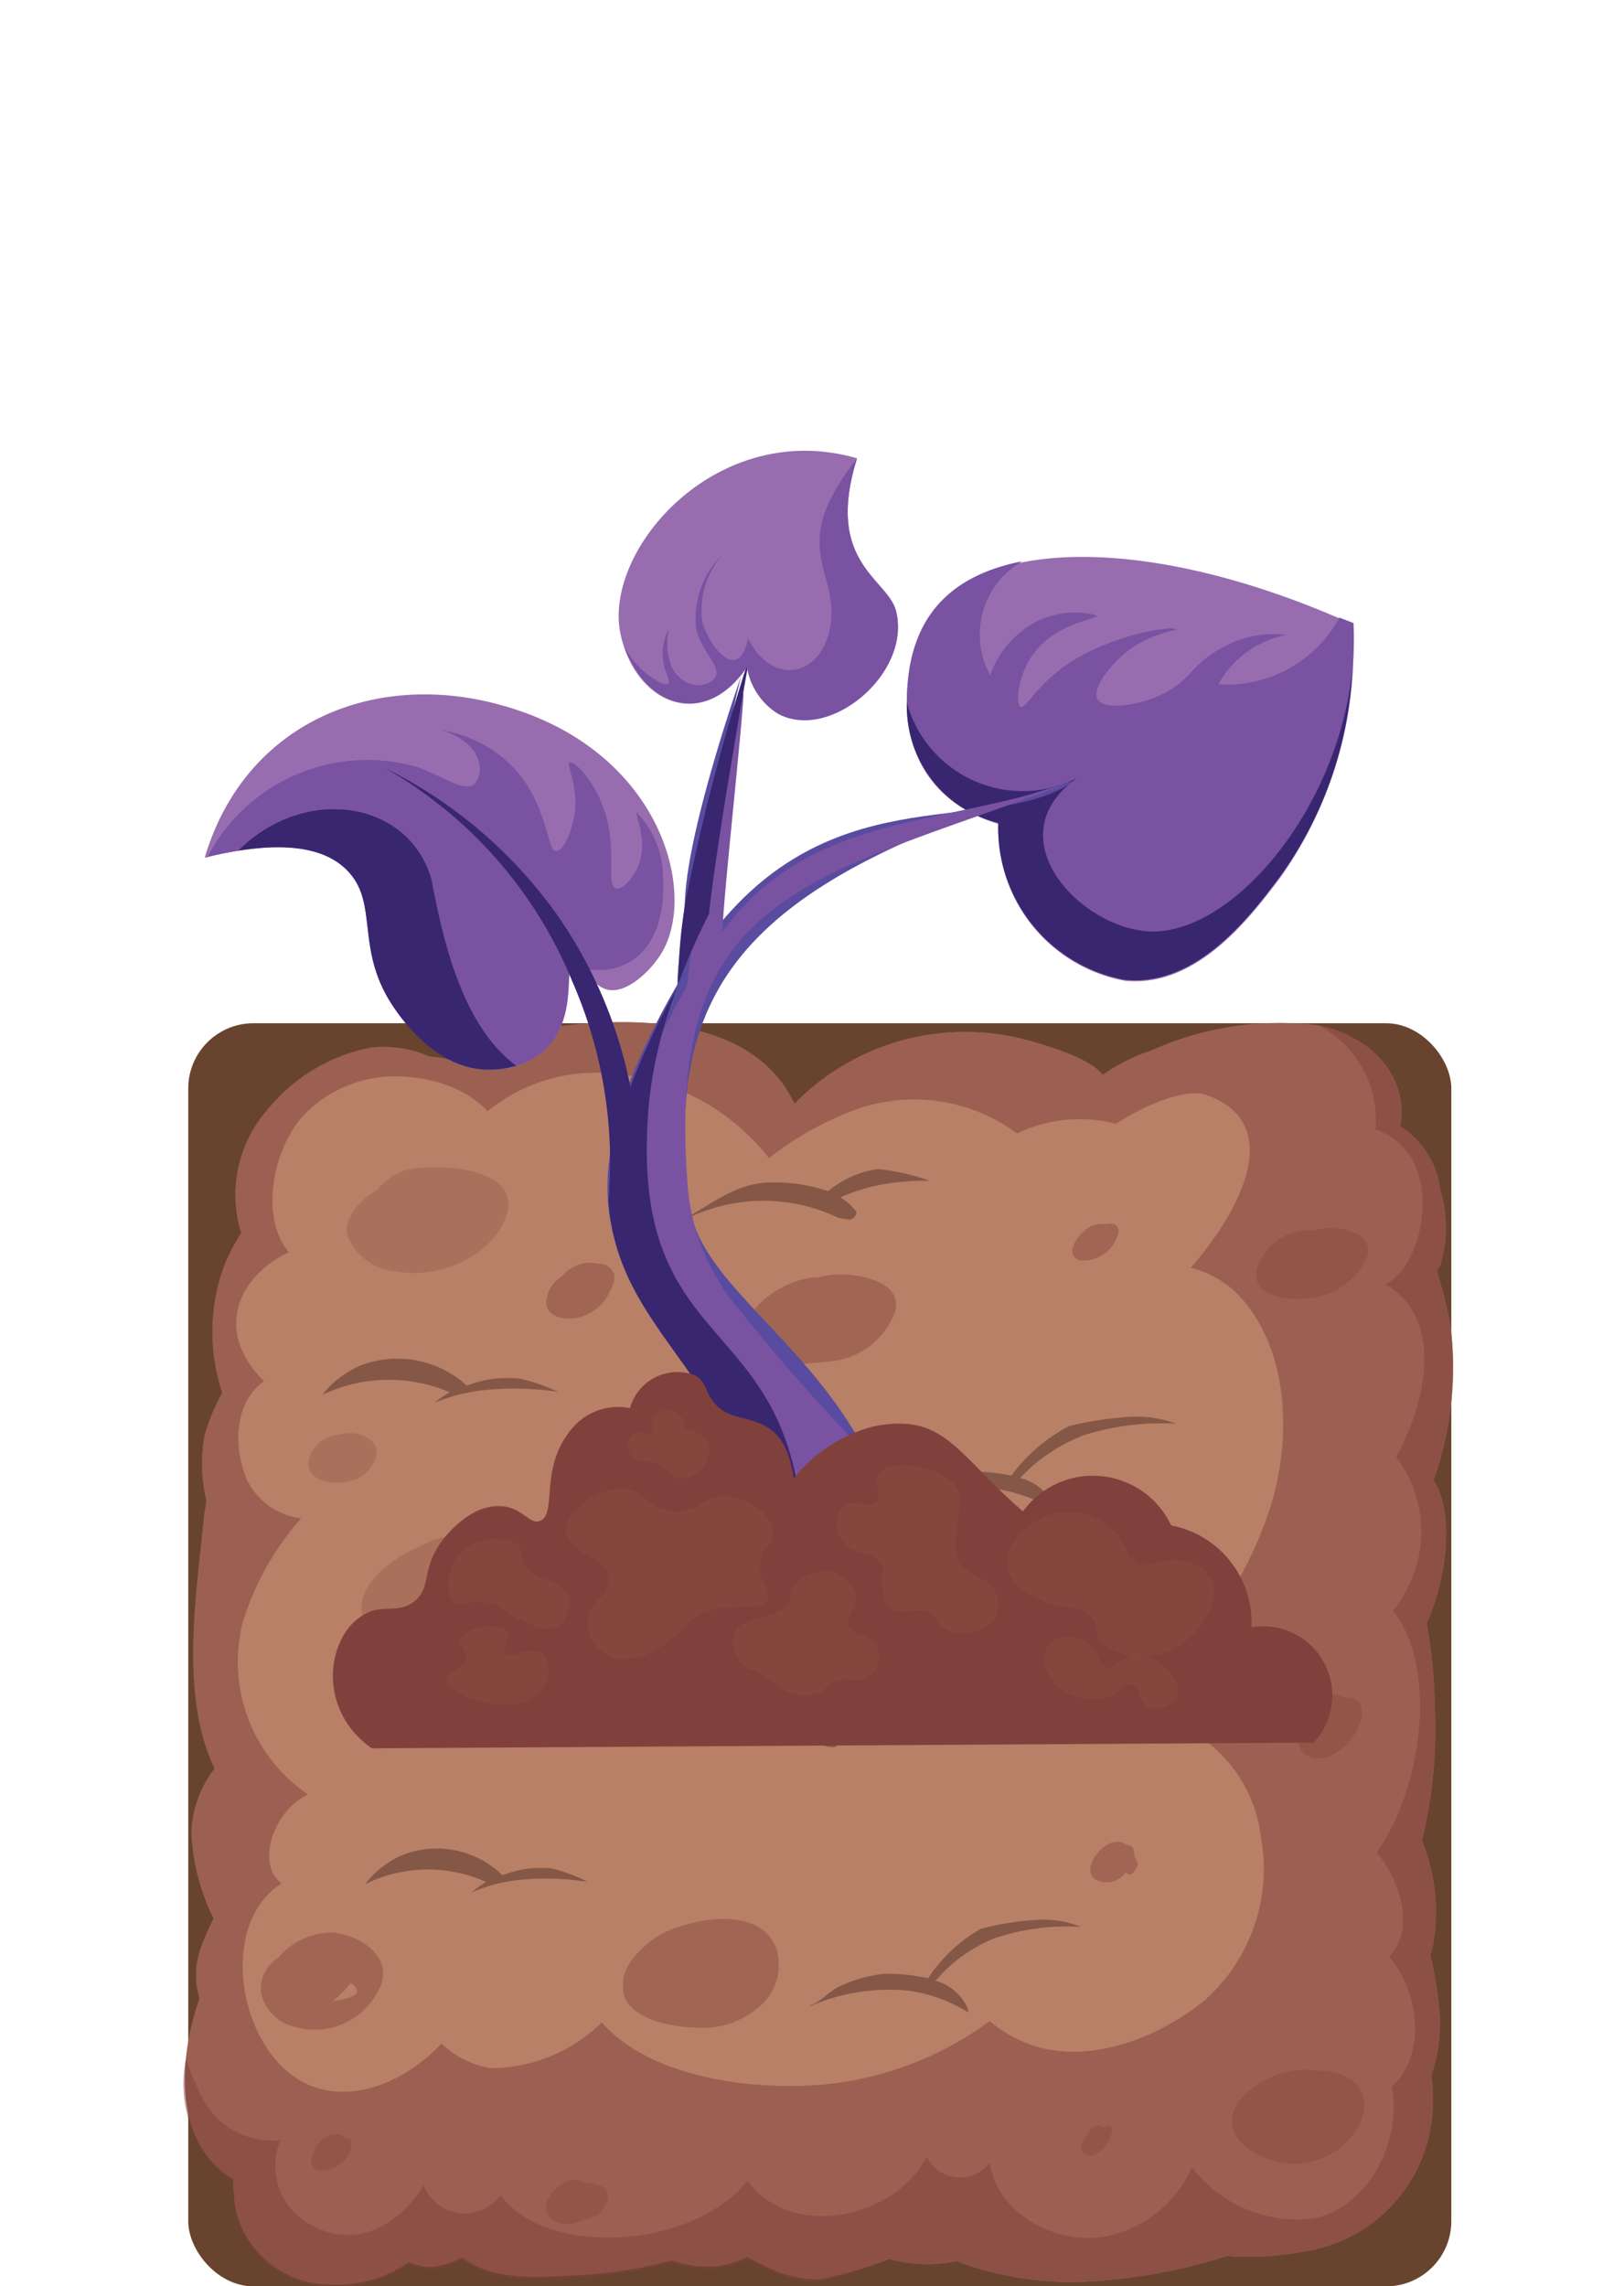 <svg xmlns="http://www.w3.org/2000/svg" viewBox="0 0 65.74 92.54"><defs><style>.cls-1{isolation:isolate;}.cls-2{fill:#68442e;}.cls-3{fill:#b78067;}.cls-13,.cls-4{fill:#80413c;}.cls-4,.cls-6,.cls-7,.cls-8{opacity:0.5;}.cls-4,.cls-5,.cls-6,.cls-8{mix-blend-mode:multiply;}.cls-5,.cls-6,.cls-7{fill:#8a4c41;}.cls-5{opacity:0.3;}.cls-7{mix-blend-mode:screen;}.cls-8{fill:#542f27;}.cls-9{fill:#986daf;}.cls-10{fill:#392670;}.cls-11{fill:#7952a2;}.cls-12{fill:#594b9f;}</style></defs><g class="cls-1"><g id="Layer_1" data-name="Layer 1"><rect class="cls-2" x="7.62" y="41.42" width="51.13" height="51.13" rx="2.64"/><path class="cls-3" d="M58.27,81.48a13.93,13.93,0,0,0-.37-2.33,3.53,3.53,0,0,0,.13-.54,7.71,7.71,0,0,0-.3-3.65,4.49,4.49,0,0,0-.17-.44,19.12,19.12,0,0,0,.52-5.43,20.8,20.8,0,0,0-.33-3.37c.85-1.9,1.12-4.52.28-5.8a13.64,13.64,0,0,0,.67-6.38c-.14-.69-.32-1.39-.53-2.07,0-.08.09-.16.13-.25a5.24,5.24,0,0,0,0-3.06,3.54,3.54,0,0,0-1.62-2.57c.34-1.86-1-3.59-3.3-4.08a12.62,12.62,0,0,0-6.74,1,7.78,7.78,0,0,0-2,1c-.63-.84-3.34-1.5-3.82-1.58a9.67,9.67,0,0,0-8.66,2.75c-1.62-3.43-6.21-3.56-9.54-3.13a12.46,12.46,0,0,0-4.44,1.33,7.14,7.14,0,0,0-.79-.11A4.61,4.61,0,0,0,15,42.41a7.14,7.14,0,0,0-4.17,2.51,5.21,5.21,0,0,0-1.06,5,6.61,6.61,0,0,0-.91,2A7.8,7.8,0,0,0,9,56.38a8.3,8.3,0,0,0-.72,1.73,6.38,6.38,0,0,0,.07,2.6c0,.23-.07.44-.09.68-.3,3.14-1,7.22.43,10.2a4.49,4.49,0,0,0-.94,2.53,8.55,8.55,0,0,0,.9,3.54A9.22,9.22,0,0,0,8.08,79a3.23,3.23,0,0,0,0,1.9c-.84,2.36-1,5.48.92,7a3.28,3.28,0,0,0,.45.31,7.08,7.08,0,0,0,.09,1.2,3.92,3.92,0,0,0,3.73,3.06,5.11,5.11,0,0,0,3.29-.91,1.85,1.85,0,0,0,1,.19,3.41,3.41,0,0,0,1.14-.38c1.33,1,3.08.79,4.66.73a17,17,0,0,0,3.83-.61,4.17,4.17,0,0,0,1.92.23,3.92,3.92,0,0,0,1.13-.36c.18.09.36.19.57.28a4.91,4.91,0,0,0,2.36.63A17.69,17.69,0,0,0,36,91.44a5.71,5.71,0,0,0,2.71.09,13.34,13.34,0,0,0,5.83.79,22.2,22.2,0,0,0,5.13-1,12.12,12.12,0,0,0,3.28-.21,6.12,6.12,0,0,0,4.82-4.36A6.82,6.82,0,0,0,57.94,84,6.27,6.27,0,0,0,58.27,81.48Z"/><path class="cls-4" d="M58.27,81.48a13.93,13.93,0,0,0-.37-2.33,3.53,3.53,0,0,0,.13-.54,7.71,7.71,0,0,0-.3-3.65,4.49,4.49,0,0,0-.17-.44,19.12,19.12,0,0,0,.52-5.43,20.8,20.8,0,0,0-.33-3.37c.85-1.9,1.12-4.52.28-5.8a13.64,13.64,0,0,0,.67-6.38c-.14-.69-.32-1.39-.53-2.07,0-.08.09-.16.13-.25a5.24,5.24,0,0,0,0-3.06,3.54,3.54,0,0,0-1.62-2.57c.34-1.86-1-3.59-3.3-4.08a12.62,12.62,0,0,0-6.74,1,7.78,7.78,0,0,0-2,1c-.63-.84-3.34-1.5-3.82-1.58a9.67,9.67,0,0,0-8.66,2.75c-1.62-3.43-6.21-3.56-9.54-3.13a12.46,12.46,0,0,0-4.44,1.33,7.14,7.14,0,0,0-.79-.11A4.61,4.61,0,0,0,15,42.41a7.14,7.14,0,0,0-4.17,2.51,5.21,5.21,0,0,0-1.06,5,6.61,6.61,0,0,0-.91,2A7.8,7.8,0,0,0,9,56.38a8.3,8.3,0,0,0-.72,1.73,6.38,6.38,0,0,0,.07,2.6c0,.23-.07.44-.09.68-.3,3.14-1,7.22.43,10.2a4.49,4.49,0,0,0-.94,2.53,8.55,8.55,0,0,0,.9,3.54A9.22,9.22,0,0,0,8.08,79a3.23,3.23,0,0,0,0,1.9c-.84,2.36-1,5.48.92,7a3.28,3.28,0,0,0,.45.31,7.08,7.08,0,0,0,.09,1.2,3.92,3.92,0,0,0,3.73,3.06,5.11,5.11,0,0,0,3.29-.91,1.85,1.85,0,0,0,1,.19,3.41,3.41,0,0,0,1.14-.38c1.33,1,3.08.79,4.66.73a17,17,0,0,0,3.83-.61,4.17,4.17,0,0,0,1.92.23,3.92,3.92,0,0,0,1.13-.36c.18.09.36.19.57.28a4.91,4.91,0,0,0,2.36.63A17.69,17.69,0,0,0,36,91.44a5.71,5.71,0,0,0,2.71.09,13.34,13.34,0,0,0,5.83.79,22.2,22.2,0,0,0,5.13-1,12.12,12.12,0,0,0,3.28-.21,6.12,6.12,0,0,0,4.82-4.36A6.82,6.82,0,0,0,57.94,84,6.27,6.27,0,0,0,58.27,81.48ZM48.73,81c-2,1.61-4.92,2.65-7.24,1.68a5.43,5.43,0,0,1-1.43-.87,5.56,5.56,0,0,1-.52.37,13.5,13.5,0,0,1-7.6,2.26c-2.37,0-5.78-.54-7.58-2.57a6.47,6.47,0,0,1-4.49,1.85,3.77,3.77,0,0,1-2-1c-1.77,1.91-4.74,2.89-6.66.72-1.76-2-2-5.82.19-7.2-1.08-.8-.29-3,1.07-3.6a6.5,6.5,0,0,1-2.66-6.91,11.35,11.35,0,0,1,2.38-4.27A2.8,2.8,0,0,1,10,59.91c-.61-1.42-.47-3.19.69-4-2.09-2.06-1-4.28,1-5.22-1.19-1.43-.63-4.15.54-5.48a5.12,5.12,0,0,1,4.23-1.62,5.6,5.6,0,0,1,2.28.63,3.88,3.88,0,0,1,1,.76,6.93,6.93,0,0,1,5.2-1.51,9,9,0,0,1,6.19,3.41A12.89,12.89,0,0,1,34.42,45a7,7,0,0,1,6.75.88,5.86,5.86,0,0,1,4-.39c1.33-.86,2.92-1.44,3.66-1.17,3.28,1.17,1.33,4.76-.63,7a4,4,0,0,1,1.93,1.1c2,2.09,2.21,5.68,1.29,8.6a16,16,0,0,1-3.6,6.07,2.93,2.93,0,0,1,.5,2.82.7.7,0,0,1-.06.19,5.74,5.74,0,0,1,2.79,4.31A7.11,7.11,0,0,1,48.73,81Z"/><path class="cls-4" d="M58.27,81.48a13.93,13.93,0,0,0-.37-2.33,3.53,3.53,0,0,0,.13-.54,7.71,7.71,0,0,0-.3-3.65,4.49,4.49,0,0,0-.17-.44,19.12,19.12,0,0,0,.52-5.43,20.8,20.8,0,0,0-.33-3.37c.85-1.9,1.12-4.52.28-5.8a13.64,13.64,0,0,0,.67-6.38c-.14-.69-.32-1.39-.53-2.07,0-.08.09-.16.13-.25a5.24,5.24,0,0,0,0-3.06,3.54,3.54,0,0,0-1.62-2.57c.33-1.85-1-3.59-3.29-4.08a4.34,4.34,0,0,1,2.29,4.21c2.94,1,2,5.54.41,6.26,2.28,1.37,1.76,4.52.43,7a5,5,0,0,1,.3,5.59,5.5,5.5,0,0,1-.43.64c1.78,2.15,1.26,7.07-.66,9.78,1,1.17,1.54,3.18.51,4.21,1.14,1.37,1.58,3.86.1,5.28.42,2.2-.94,4.85-3.15,5.32a5.36,5.36,0,0,1-4.94-2.07,4.86,4.86,0,0,1-3.56,2.81c-1.93.32-4.29-.88-4.63-3a1.49,1.49,0,0,1-2.55-.26c-1.18,2.45-5.41,3.48-7.25,1-2.22,2.74-8.07,3.15-10,.58a1.79,1.79,0,0,1-3.11-.4c-1,1.64-2.75,2.58-4.51,1.63a2.7,2.7,0,0,1-1.29-3.46,3.15,3.15,0,0,1-3.2-1.8,9.5,9.5,0,0,1-.62-1.49A5,5,0,0,0,9,88a3.28,3.28,0,0,0,.45.31,7.08,7.08,0,0,0,.09,1.2,3.92,3.92,0,0,0,3.73,3.06,5.11,5.11,0,0,0,3.29-.91,1.85,1.85,0,0,0,1,.19,3.41,3.41,0,0,0,1.14-.38c1.33,1,3.08.79,4.66.73a17,17,0,0,0,3.83-.61,4.17,4.17,0,0,0,1.92.23,3.92,3.92,0,0,0,1.13-.36c.18.09.36.19.57.28a4.91,4.91,0,0,0,2.36.63A17.69,17.69,0,0,0,36,91.44a5.71,5.71,0,0,0,2.71.09,13.34,13.34,0,0,0,5.83.79,22.2,22.2,0,0,0,5.13-1,12.12,12.12,0,0,0,3.28-.21,6.12,6.12,0,0,0,4.82-4.36A6.82,6.82,0,0,0,57.94,84,6.27,6.27,0,0,0,58.27,81.48Z"/><path class="cls-5" d="M16.32,47.4a2.46,2.46,0,0,0-1.06.78,3.62,3.62,0,0,0-.33.2c-.41.34-1,.94-.88,1.58a2.27,2.27,0,0,0,2,1.5c1.61.33,3.84-.55,4.43-2.21C21.24,47.15,17.4,47.06,16.32,47.4Z"/><path class="cls-6" d="M24.77,51.41a.7.7,0,0,0-.57-.26,1.48,1.48,0,0,0-1.38.43l-.09.1a1.3,1.3,0,0,0-.62,1.09c.07.56.74.65,1.19.59a1.94,1.94,0,0,0,1.35-1C24.78,52.08,25,51.7,24.77,51.41Z"/><path class="cls-6" d="M33.7,51.6a3.41,3.41,0,0,0-.54.1c-1.37,0-3.23,1.29-3,2.52s2.54,1,3.31.9a3.12,3.12,0,0,0,2.76-2C36.6,51.8,34.56,51.52,33.7,51.6Z"/><path class="cls-6" d="M44.78,49.56a1,1,0,0,0-.74.15c-.42.27-1,1.11-.32,1.31a1.45,1.45,0,0,0,1.56-1.17C45.28,49.54,45,49.49,44.78,49.56Z"/><path class="cls-7" d="M53.74,49.71a3,3,0,0,0-.49.09,1.61,1.61,0,0,0-.39,0,2.24,2.24,0,0,0-2,1.62c-.16,1.1,1.3,1.24,2.09,1.14a2.85,2.85,0,0,0,2.39-1.68C55.63,49.93,54.35,49.67,53.74,49.71Z"/><path class="cls-5" d="M20.08,62.55A3.1,3.1,0,0,0,17,62.6a5,5,0,0,0-.66.32l0,0-.1.06c-.89.54-2,1.57-1.47,2.71.75,1.71,3.81,1.26,4.92.41.62-.47,1.48-1.41,1.37-2.31A1.54,1.54,0,0,0,20.08,62.55Z"/><path class="cls-5" d="M15.15,58.44a1.31,1.31,0,0,0-1-.43,1.06,1.06,0,0,0-.31.05,1.68,1.68,0,0,0-.8.25c-.4.27-.8.95-.37,1.4a1.23,1.23,0,0,0,.91.3,1.85,1.85,0,0,0,1.12-.29C15,59.5,15.45,58.87,15.15,58.44Z"/><path class="cls-6" d="M44.88,65.84a1.85,1.85,0,0,0-.68-.31s0,0,0,0c-1.28-.66-3.34-.28-3.53,1.59-.09.85.82,1.26,1.46,1.33a2.93,2.93,0,0,0,2.31-.6C44.91,67.34,45.53,66.35,44.88,65.84Z"/><path class="cls-6" d="M26.89,59.82c-.39.07-1.16.59-1,1.06,0,.45.54.65,1.05.66s1.47-.19,1.61-.86C28.75,59.78,27.49,59.69,26.89,59.82Z"/><path class="cls-7" d="M46.05,75.41a2.55,2.55,0,0,1-.13-.29c0-.27-.06-.41-.29-.43a.68.68,0,0,0-.52-.12c-.51.06-1.31,1-.82,1.48a.94.94,0,0,0,1.28-.26l.07.06C45.78,76,46.12,75.55,46.05,75.41Z"/><path class="cls-7" d="M54.49,68.72l-.09,0a.73.73,0,0,0-.62-.08c-.88.3-1.78,1.8-.89,2.42A1.12,1.12,0,0,0,54,71a2.23,2.23,0,0,0,1.13-1.59C55.16,68.93,54.9,68.69,54.49,68.72Z"/><path class="cls-7" d="M50.69,67.15h0a.45.45,0,0,0-.36,0c-.49.16-1,1-.49,1.34a.66.66,0,0,0,.62,0,1.24,1.24,0,0,0,.64-.88A.31.31,0,0,0,50.69,67.15Z"/><path class="cls-6" d="M31.43,78.88c-.67-1.72-3.14-1.24-4.39-.72-.67.27-1.89,1.29-1.81,2.15-.18,1.28,1.74,1.74,2.86,1.76a3.45,3.45,0,0,0,2.55-.76A2.23,2.23,0,0,0,31.43,78.88Z"/><path class="cls-7" d="M14,86.56l0,0-.07-.06c-.36-.27-.9,0-1.11.37s-.41.9.12,1a1.27,1.27,0,0,0,1.2-.73C14.21,87,14.34,86.48,14,86.56Z"/><path class="cls-6" d="M13.4,78.23a2.84,2.84,0,0,0-2.12,1,1.55,1.55,0,0,0-.24.19,1.46,1.46,0,0,0-.47,1.26,1.8,1.8,0,0,0,1.35,1.36,2.87,2.87,0,0,0,3.36-1.4C16.1,79.25,14.52,78.28,13.4,78.23ZM13.47,81h0a3.94,3.94,0,0,0,.73-.74l.13.11C14.75,80.77,14,80.93,13.47,81Z"/><path class="cls-7" d="M24,88.38a1.24,1.24,0,0,0-.33,0c-.47-.35-1.2.06-1.45.6a.65.65,0,0,0,.18.9,1.22,1.22,0,0,0,1.17,0c.17-.07.34-.08.51-.15a1.18,1.18,0,0,0,.53-.75C24.66,88.52,24.24,88.46,24,88.38Z"/><path class="cls-7" d="M44.69,86.1l-.06,0h0l-.09-.05c-.14-.06-.32.09-.41.19s-.48.58-.33.85a.41.41,0,0,0,.57.1,1.27,1.27,0,0,0,.64-1C45,86.05,44.83,86,44.69,86.1Z"/><path class="cls-7" d="M54.61,84.12a2.36,2.36,0,0,0-1.23-.3A3.51,3.51,0,0,0,50.2,85c-.87,1.16.14,2,1,2.35a3.06,3.06,0,0,0,3.27-.59C55.26,85.94,55.64,84.78,54.61,84.12Z"/><path class="cls-8" d="M47.6,57.63a4.49,4.49,0,0,0-1.93-.27,13.43,13.43,0,0,0-2.4.37,6.89,6.89,0,0,0-2.33,2,8.5,8.5,0,0,0-1.9-.16,6,6,0,0,0-1.93.49c-.46.17-.86.66-1.31.79a.1.1,0,0,0-.07.06,9.23,9.23,0,0,1,4.37-.67,6.59,6.59,0,0,1,2.57.87.24.24,0,0,0,0-.13,2,2,0,0,0-1.38-1.15,7,7,0,0,1,2.57-1.73A10.55,10.55,0,0,1,47.6,57.63Z"/><path class="cls-8" d="M21,55.8a6.68,6.68,0,0,0-.89,0,4.55,4.55,0,0,0-1.21.29,4.16,4.16,0,0,0-4.46-.75,2.25,2.25,0,0,0-.21.12,3.67,3.67,0,0,0-1.18,1,6.27,6.27,0,0,1,5.16-.1,4,4,0,0,0-.62.42h0a7.33,7.33,0,0,1,2.12-.52,12.13,12.13,0,0,1,2.88.08A7.36,7.36,0,0,0,21,55.8Z"/><path class="cls-8" d="M35.52,47.32a4.11,4.11,0,0,0-2,.9,6.49,6.49,0,0,0-2.34-.35c-1.31,0-2.3.81-3.35,1.4a.19.19,0,0,0-.07.08,7,7,0,0,1,6.18-.05l.45.07c.13,0,.35-.23.26-.34a2.25,2.25,0,0,0-.63-.56A7.3,7.3,0,0,1,35.44,48a9.45,9.45,0,0,1,2.19-.2A8.7,8.7,0,0,0,35.52,47.32Z"/><path class="cls-8" d="M43.75,78a3.94,3.94,0,0,0-1.82-.28,11.27,11.27,0,0,0-2.23.36,6.26,6.26,0,0,0-2.13,2,7.46,7.46,0,0,0-1.76-.18,5.37,5.37,0,0,0-1.78.49c-.42.16-.79.65-1.2.77,0,0,0,0-.06.06a8,8,0,0,1,4-.64,6.09,6.09,0,0,1,2.42.88s0-.09,0-.12a2,2,0,0,0-1.32-1.16,6.17,6.17,0,0,1,2.36-1.71A9.15,9.15,0,0,1,43.75,78Z"/><path class="cls-8" d="M22.32,75.63a5.89,5.89,0,0,0-.84,0,4.42,4.42,0,0,0-1.14.28,3.8,3.8,0,0,0-4.21-.75l-.2.11a3.77,3.77,0,0,0-1.15,1,5.75,5.75,0,0,1,4.9-.09,3.69,3.69,0,0,0-.58.42h0a6.54,6.54,0,0,1,2-.51,10.59,10.59,0,0,1,2.69.09A6.6,6.6,0,0,0,22.32,75.63Z"/><path class="cls-8" d="M34.76,68.8a3.47,3.47,0,0,0-1.75.83,5.16,5.16,0,0,0-2-.31,5.92,5.92,0,0,0-2.89,1.29s0,0-.06.06a5.67,5.67,0,0,1,5.31,0,2.5,2.5,0,0,0,.38.06c.11,0,.3-.21.23-.31a2.05,2.05,0,0,0-.54-.52,7.17,7.17,0,0,1,1.25-.47,7.9,7.9,0,0,1,1.88-.19A7.24,7.24,0,0,0,34.76,68.8Z"/><path class="cls-9" d="M20.62,28.64C15.3,27,9.93,29.19,8.29,34.71l.11,0c2.77-7.6,12.65-8,14.7,4.37a.25.25,0,0,1,.17-.2c.36-.07.56,1,1.32,1.18s1.74-.73,2.2-1.5C28.24,36.13,26.77,30.51,20.62,28.64Z"/><path class="cls-9" d="M8.4,34.69c3.39-.82,4.9-.22,5.64.53,1.36,1.36.25,3.27,2,5.7,2.32,3.26,5.12,2.6,6.17,1.41s.71-2.71.9-3.27C21,26.64,11.17,27.09,8.4,34.69Z"/><path class="cls-10" d="M17.47,35.59c-.91-3.18-5.12-3.87-7.84-1.15,2.54-.41,3.77.13,4.41.78,1.36,1.36.25,3.27,2,5.7.31.44,1.71,2.41,3.79,2.38a3.77,3.77,0,0,0,1.08-.16C18.81,41.57,18,38.4,17.47,35.59Z"/><path class="cls-11" d="M8.4,34.69c.44-.11.85-.19,1.23-.25,2.68-2.68,6.91-2.09,7.84,1.15.52,2.81,1.34,6,3.43,7.55,2.46-.75,2-3.35,2.2-4.08,2.09.74,3.91-.5,3.74-3.55a3.77,3.77,0,0,0-1.06-2.61c-.11,0,.52,1.23,0,2.28-.2.4-.6.86-.85.78-.45-.15.16-1.78-.62-3.55-.42-1-1.11-1.63-1.26-1.55s.37.92.21,2.08c-.1.66-.42,1.51-.76,1.51s-.33-1.76-1.57-3.22a5.17,5.17,0,0,0-3.05-1.67s1.19.32,1.47,1.18a1,1,0,0,1-.14,1c-.42.34-1.29-.32-2.28-.68A7.29,7.29,0,0,0,8.4,34.69Z"/><path class="cls-9" d="M40.41,33.35c-4.66-1.41-4.14-6.37-2.65-8.52,2.12-3.08,9-3.16,17,.44a16,16,0,0,1-2.94,10.26c-1.19,1.58-3.36,4.47-6.29,4.17A6.26,6.26,0,0,1,40.41,33.35Z"/><path class="cls-10" d="M54.76,26a13.11,13.11,0,0,1-2.64,5.73c-1.68,1.85-4.39,3.59-6.95,2.94-1.61-.25-1.85-2.28-.92-3.56-2.54.19-5.86-.56-7.54-2.66a4.85,4.85,0,0,0,3.7,4.86,6.26,6.26,0,0,0,5.11,6.35c2.93.3,5.1-2.59,6.29-4.17A15.65,15.65,0,0,0,54.76,26Z"/><path class="cls-11" d="M54.22,25a5.18,5.18,0,0,1-4.9,2.7,4,4,0,0,1,2.76-2,4.15,4.15,0,0,0-2.53.48c-1.36.68-1.36,1.46-2.68,2-.92.4-2.18.56-2.44.13s.57-1.53,1.46-2.13a5.42,5.42,0,0,1,1.73-.69c0-.22-3,.23-4.78,1.67-1,.8-1.34,1.54-1.53,1.45s-.13-1.2.48-2.08c.94-1.35,2.65-1.44,2.61-1.62a3.46,3.46,0,0,0-3.14.72,3.94,3.94,0,0,0-1.18,1.7,3.43,3.43,0,0,1,1.3-4.61c-3,.59-4.68,2.36-4.67,5.72a4.86,4.86,0,0,0,7.54,2.66c-4.22,2.23-1,6.18,2,6.58,3.73.5,8.88-5.89,8.54-12.46Z"/><path class="cls-12" d="M27.89,48.7c-1-8.77,2.1-13,15.62-17.11-3.24,2.35-9.59-.31-14.61,6.1C28,35.17,30,27.37,30,27.37s-2.12,6-2.27,9c-.08,1.46-.31,2.65-.31,3.48-8.17,14.2,4,12.5,3.6,26.22l5.84.15C36.75,55.67,28.43,53.2,27.89,48.7Z"/><path class="cls-11" d="M36.08,59.85A76.38,76.38,0,0,1,29.92,53a8.77,8.77,0,0,1-2.11-5.4c-.81-11.71,5.23-12,15.7-16-5.28,1.9-10.71,1.25-14.25,6.1-.1-.29.9-9.33.83-9.65-.68.86-2.2,10.66-2.27,11.83A31.14,31.14,0,0,0,25.88,44a17.64,17.64,0,0,0-.82,2.22l.06.23c-1.29,7.91,6.64,8.41,6.3,19.62l5.84.15A19,19,0,0,0,36.08,59.85Z"/><path class="cls-10" d="M30.34,26.6a85.55,85.55,0,0,0-2.57,9.79,19.87,19.87,0,0,0-.31,3.43A25,25,0,0,1,28.7,37C29,34.09,30.34,26.6,30.34,26.6Z"/><path class="cls-10" d="M27.41,40A26.89,26.89,0,0,0,25.52,44a18.44,18.44,0,0,0-2.92-6.9,18.74,18.74,0,0,0-7-6,17.62,17.62,0,0,1,7.58,8.66,18.21,18.21,0,0,1,1.45,8.84c.42,6.24,6.71,7.28,6.41,17.46l1,.09c.92-4.34.18-7.14-.67-8.89-2-4.06-5.85-4.55-5.09-12.71A17.88,17.88,0,0,1,27.41,40Z"/><path class="cls-13" d="M16.75,64.84c.71-.55.31-1.25,1.06-2.35.05-.08,1.09-1.57,2.41-1.52.91,0,1.21.78,1.65.59.67-.28,0-2,1.12-3.52A2.45,2.45,0,0,1,25.5,57a2,2,0,0,1,2.61-1.34c.54.28.39.75.94,1.27.9.88,2.66,0,3.08,2.91a6.1,6.1,0,0,1,3.28-2.11c2.84-.54,3.28,1.1,6,3.45a3.5,3.5,0,0,1,6,.57,4,4,0,0,1,3.25,4.12,2.8,2.8,0,0,1,2.52,4.67l-38.13.23c-2.26-1.6-1.79-4.46-.44-5.33C15.45,64.85,16,65.38,16.75,64.84Z"/><path class="cls-7" d="M31.29,62.12c0,.41-.35.45-.49,1-.22.88.52,1.31.24,1.73s-1.66-.1-2.88.6c-.59.35-.44.58-1.22,1.07a2.68,2.68,0,0,1-2.05.61,1.57,1.57,0,0,1-1.11-1.3c-.1-.91.95-1.21.85-2s-1.61-1-1.71-1.79,1.23-1.86,2.32-1.78c.9.06,1,.84,2,.92s1.27-.69,2.26-.6S31.3,61.46,31.29,62.12Z"/><path class="cls-7" d="M27.64,57.87c.79,0,1.45.66.82,1.51a1.16,1.16,0,0,1-1,.47c-.37-.05-.32-.37-.81-.59s-.71,0-1-.23a.69.69,0,0,1,0-1c.24-.13.56.1.73,0s-.12-.45.07-.69C26.9,56.8,27.9,57.21,27.64,57.87Z"/><path class="cls-7" d="M34.62,64.42c.2.63-.5,1.08-.21,1.48s.52.14.87.49A.93.93,0,0,1,35,67.94c-.42.19-.66-.07-1.16.11s-.36.37-.77.51a1.9,1.9,0,0,1-1.29-.11c-.36-.16-.31-.28-.82-.6s-.6-.23-.84-.44a1.16,1.16,0,0,1-.3-1.48c.29-.37,1.74-.57,2-.87s.08-.46.31-.81a1.53,1.53,0,0,1,1.43-.63A1.3,1.3,0,0,1,34.62,64.42Z"/><path class="cls-7" d="M46.54,69.15c-.45-.15-.35-.86-.74-.94s-.43.3-.91.48a2.18,2.18,0,0,1-2.19-.54c-.44-.49-.61-1.37-.11-1.72a1.4,1.4,0,0,1,1.46.07c.52.35.38.92.74,1S45.4,67,46,67c.81-.07,1.92,1,1.66,1.64A1,1,0,0,1,46.54,69.15Z"/><path class="cls-7" d="M21.87,66.87c.42.23.46,1.09,0,1.62-1,1.13-3.88.17-3.76-.56,0-.29.59-.29.73-.69s-.33-.61-.21-.93A1.6,1.6,0,0,1,20.52,66c.22.27-.26.73,0,.94S21.44,66.63,21.87,66.87Z"/><path class="cls-7" d="M20.9,62.48c.36.28.09.62.47,1.07s1.23.38,1.55.88a1.08,1.08,0,0,1-.46,1.46c-.34.12-.73,0-1.26-.27-.76-.32-.76-.55-1.29-.7-.78-.22-1.2.17-1.55-.07s-.36-1.6.53-2.2A2,2,0,0,1,20.9,62.48Z"/><path class="cls-7" d="M38.76,60.31c.26.52-.29,2.33.05,2.93s1.1.51,1.46,1.16c.71,1.31-1.07,2.11-2.07,1.5-.34-.21-.24-.46-.59-.63-.71-.36-1.8.74-1.93-1.21,0-.47.12-.51,0-.73-.22-.53-1.1-.36-1.56-.93a1.08,1.08,0,0,1,.06-1.46c.4-.26,1,.13,1.29-.13s-.18-.75.1-1.14C36.08,59,38.24,59.3,38.76,60.31Z"/><path class="cls-7" d="M45.12,62c.58.56.43,1.11,1,1.3s.85-.25,1.66-.13c2.6.41,1,3.43-.94,3.81a2.55,2.55,0,0,1-2.21-.46c-.41-.43-.12-.8-.57-1.18s-.84-.18-1.66-.47c-.22-.08-1.27-.45-1.53-1.18C40.28,62.07,43.17,60.06,45.12,62Z"/><path class="cls-9" d="M34.69,18.55c-1.32,4.23,1.25,4.87,1.58,6.17.64,2.51-2.68,5.3-4.78,4.15A2.72,2.72,0,0,1,30.24,27c-1.76,2.62-4.47,1.52-5.11-1.28C24.35,22.3,29,16.91,34.69,18.55Z"/><path class="cls-11" d="M25.27,26.16a3.35,3.35,0,0,0,.95,1.15c.1.07.67.49.82.36s-.16-.43-.2-1a2,2,0,0,1,.24-1.21A2.65,2.65,0,0,0,27.19,27c.53,1,1.54.82,1.77.39s-.56-1-.78-1.93a3.65,3.65,0,0,1,1.05-3,3.5,3.5,0,0,0-.81,2.65c.22,1,1.49,2.62,1.86.73,1,2,3.06,1.56,3.35-.61s-1.77-3.11,1.06-6.66c-1.32,4.23,1.25,4.87,1.58,6.17.64,2.51-2.68,5.3-4.78,4.15A2.72,2.72,0,0,1,30.24,27C28.66,29.32,26.22,28.78,25.27,26.16Z"/></g></g></svg>